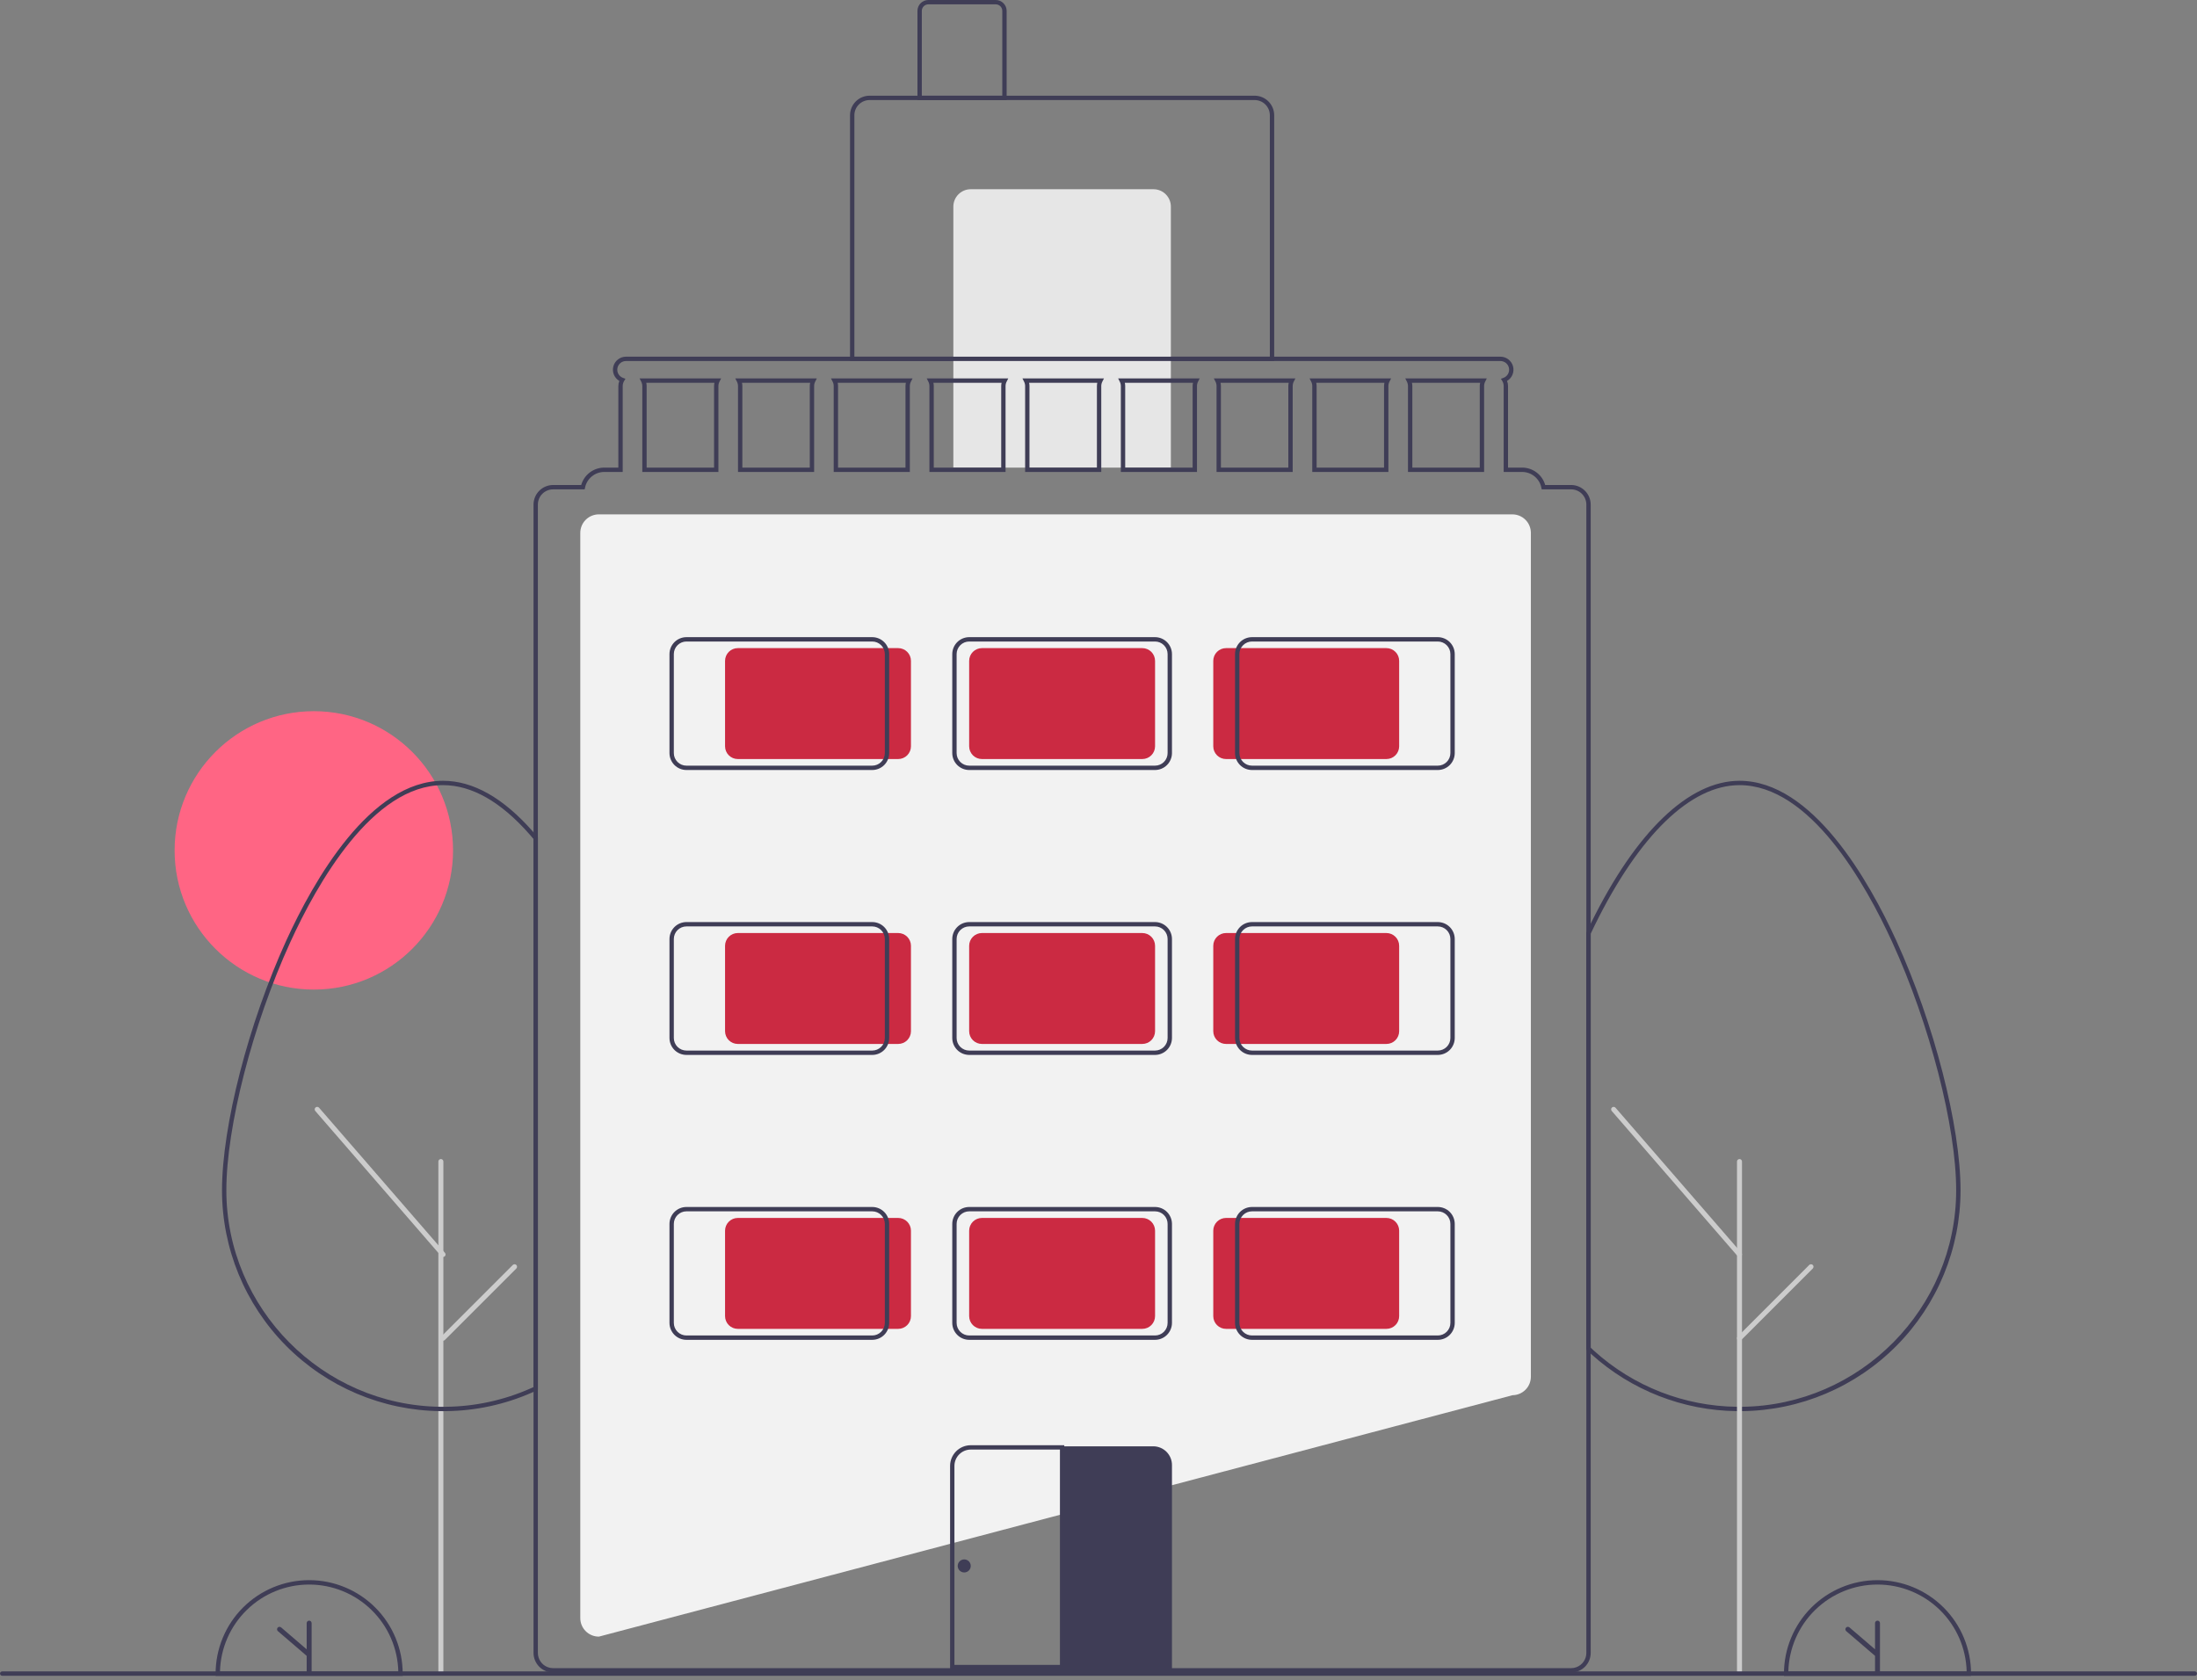 <svg width="200" height="153" viewBox="0 0 200 153" fill="none" xmlns="http://www.w3.org/2000/svg">
<rect x="0" y="0" width="200" height="153" fill="#808080" stroke="none"/>
<g clip-path="url(#clip0_512_963)">
<path d="M28.569 90.099C35.568 90.099 41.242 84.425 41.242 77.426C41.242 70.427 35.568 64.752 28.569 64.752C21.569 64.752 15.895 70.427 15.895 77.426C15.895 84.425 21.569 90.099 28.569 90.099Z" fill="#FF6584"/>
<path d="M54.522 149.01H54.509C54.063 149.01 53.635 148.832 53.32 148.516C53.004 148.201 52.827 147.773 52.826 147.327V48.515C52.827 48.069 53.004 47.641 53.32 47.325C53.635 47.01 54.063 46.832 54.509 46.832H137.678C138.124 46.832 138.552 47.01 138.867 47.325C139.183 47.641 139.36 48.069 139.361 48.515V125.347C139.36 125.791 139.185 126.216 138.872 126.532C138.559 126.847 138.135 127.026 137.691 127.03L54.522 149.01Z" fill="#F2F2F2"/>
<path d="M115.994 32.871H77.381V10.495C77.381 10.023 77.569 9.57 77.903 9.235C78.237 8.901 78.69 8.713 79.163 8.713H114.212C114.685 8.713 115.138 8.901 115.472 9.235C115.806 9.57 115.994 10.023 115.994 10.495V32.871ZM77.777 32.475H115.598V10.495C115.598 10.128 115.452 9.775 115.192 9.515C114.932 9.256 114.58 9.109 114.212 9.109H79.163C78.795 9.109 78.443 9.256 78.183 9.515C77.923 9.775 77.777 10.128 77.777 10.495V32.475Z" fill="#3F3D56"/>
<path d="M88.371 17.228H105.004C105.424 17.228 105.827 17.395 106.124 17.692C106.421 17.989 106.588 18.392 106.588 18.812V42.574H86.786V18.812C86.786 18.392 86.953 17.989 87.25 17.692C87.547 17.395 87.95 17.228 88.371 17.228Z" fill="#E6E6E6"/>
<path d="M91.638 9.109H83.519V0.99C83.519 0.728 83.624 0.476 83.809 0.29C83.995 0.105 84.247 0 84.509 0H90.648C90.91 0 91.162 0.105 91.347 0.29C91.533 0.476 91.638 0.728 91.638 0.99V9.109ZM83.915 8.713H91.242V0.99C91.242 0.833 91.179 0.682 91.068 0.57C90.956 0.459 90.805 0.396 90.648 0.396H84.509C84.352 0.396 84.201 0.459 84.089 0.57C83.978 0.682 83.915 0.833 83.915 0.99V8.713Z" fill="#3F3D56"/>
<path d="M158.353 128.483C158.274 128.483 158.197 128.483 158.118 128.481C153.219 128.427 148.509 126.586 144.872 123.303C144.737 123.181 144.604 123.057 144.471 122.931L144.41 122.873V84.922L144.429 84.882C144.56 84.604 144.693 84.33 144.826 84.056C148.945 75.694 153.749 71.089 158.353 71.089C164.992 71.089 170.142 80.197 172.62 85.626C176.066 93.175 178.474 102.529 178.474 108.374C178.472 113.669 176.383 118.75 172.659 122.514C168.935 126.278 163.877 128.422 158.583 128.481C158.509 128.483 158.43 128.483 158.353 128.483ZM144.806 122.703C144.916 122.807 145.027 122.909 145.138 123.01C148.704 126.228 153.322 128.033 158.125 128.085C158.205 128.087 158.281 128.085 158.358 128.087C158.43 128.087 158.504 128.087 158.575 128.085C169.33 127.966 178.077 119.124 178.077 108.374C178.077 102.58 175.685 93.293 172.26 85.79C169.821 80.448 164.771 71.485 158.353 71.485C153.908 71.485 149.23 76.011 145.182 84.23C145.056 84.489 144.93 84.748 144.806 85.011L144.806 122.703Z" fill="#3F3D56"/>
<path d="M158.352 152.493C158.291 152.493 158.233 152.469 158.191 152.426C158.148 152.383 158.124 152.325 158.124 152.265V105.756C158.124 105.726 158.13 105.696 158.141 105.669C158.152 105.641 158.169 105.616 158.19 105.594C158.211 105.573 158.237 105.556 158.264 105.545C158.292 105.533 158.322 105.527 158.352 105.527C158.382 105.527 158.412 105.533 158.439 105.545C158.467 105.556 158.492 105.573 158.513 105.594C158.535 105.616 158.551 105.641 158.563 105.669C158.574 105.696 158.58 105.726 158.58 105.756V152.265C158.58 152.325 158.556 152.383 158.513 152.426C158.47 152.469 158.412 152.493 158.352 152.493Z" fill="#CCCCCC"/>
<path d="M40.134 152.493C40.074 152.493 40.016 152.469 39.973 152.426C39.93 152.383 39.906 152.325 39.906 152.265V105.756C39.906 105.726 39.912 105.696 39.923 105.669C39.935 105.641 39.951 105.616 39.972 105.594C39.994 105.573 40.019 105.556 40.047 105.545C40.074 105.533 40.104 105.527 40.134 105.527C40.164 105.527 40.194 105.533 40.222 105.545C40.249 105.556 40.275 105.573 40.296 105.594C40.317 105.616 40.334 105.641 40.345 105.669C40.356 105.696 40.362 105.726 40.362 105.756V152.265C40.362 152.325 40.338 152.383 40.295 152.426C40.252 152.469 40.194 152.493 40.134 152.493Z" fill="#CCCCCC"/>
<path d="M158.352 114.446C158.319 114.446 158.287 114.439 158.257 114.425C158.228 114.412 158.201 114.392 158.18 114.367L146.722 101.153C146.682 101.107 146.663 101.048 146.667 100.988C146.671 100.928 146.699 100.872 146.745 100.832C146.79 100.793 146.85 100.773 146.91 100.777C146.97 100.781 147.026 100.809 147.066 100.855L158.524 114.068C158.553 114.102 158.571 114.142 158.577 114.185C158.584 114.228 158.577 114.273 158.559 114.312C158.541 114.352 158.512 114.386 158.475 114.409C158.438 114.433 158.396 114.446 158.352 114.446Z" fill="#CCCCCC"/>
<path d="M158.352 122.072C158.307 122.072 158.263 122.058 158.225 122.033C158.188 122.008 158.159 121.973 158.141 121.931C158.124 121.889 158.12 121.844 158.128 121.799C158.137 121.755 158.159 121.715 158.191 121.683L164.701 115.172C164.744 115.129 164.802 115.106 164.862 115.106C164.923 115.106 164.981 115.13 165.023 115.172C165.066 115.215 165.09 115.273 165.09 115.333C165.09 115.394 165.066 115.451 165.024 115.494L158.513 122.005C158.492 122.026 158.467 122.043 158.439 122.054C158.411 122.066 158.382 122.072 158.352 122.072Z" fill="#CCCCCC"/>
<path d="M179.43 152.587H162.4V152.389C162.399 151.27 162.619 150.163 163.047 149.129C163.474 148.095 164.102 147.156 164.892 146.365C165.683 145.574 166.622 144.946 167.655 144.518C168.689 144.09 169.796 143.869 170.915 143.869C172.034 143.869 173.141 144.09 174.175 144.518C175.208 144.946 176.147 145.574 176.938 146.365C177.729 147.156 178.356 148.095 178.783 149.129C179.211 150.163 179.431 151.27 179.43 152.389L179.43 152.587ZM162.798 152.191H179.032C178.98 150.072 178.102 148.058 176.586 146.578C175.069 145.098 173.034 144.269 170.915 144.269C168.796 144.269 166.761 145.098 165.244 146.578C163.728 148.058 162.85 150.072 162.798 152.191Z" fill="#3F3D56"/>
<path d="M170.915 147.556C170.856 147.556 170.798 147.579 170.756 147.622C170.714 147.664 170.69 147.721 170.69 147.78V150.168L168.364 148.172C168.342 148.153 168.316 148.138 168.288 148.129C168.26 148.119 168.23 148.116 168.2 148.118C168.171 148.12 168.142 148.128 168.116 148.141C168.089 148.155 168.066 148.173 168.047 148.196C168.027 148.218 168.013 148.244 168.004 148.272C167.994 148.3 167.991 148.33 167.993 148.359C167.995 148.389 168.003 148.418 168.017 148.444C168.03 148.47 168.049 148.494 168.071 148.513L170.69 150.761V152.164C170.69 152.193 170.696 152.223 170.707 152.25C170.719 152.278 170.735 152.302 170.756 152.323C170.777 152.344 170.802 152.361 170.829 152.372C170.856 152.384 170.886 152.389 170.915 152.389C170.945 152.389 170.974 152.384 171.001 152.372C171.029 152.361 171.053 152.344 171.074 152.323C171.095 152.302 171.112 152.278 171.123 152.25C171.134 152.223 171.14 152.193 171.14 152.164V147.78C171.14 147.721 171.116 147.664 171.074 147.622C171.032 147.579 170.975 147.556 170.915 147.556Z" fill="#3F3D56"/>
<path d="M36.658 152.587H19.627V152.389C19.627 151.27 19.847 150.163 20.274 149.129C20.702 148.095 21.329 147.156 22.12 146.365C22.911 145.574 23.85 144.946 24.883 144.518C25.917 144.09 27.024 143.869 28.143 143.869C29.261 143.869 30.369 144.09 31.402 144.518C32.436 144.946 33.375 145.574 34.166 146.365C34.956 147.156 35.584 148.095 36.011 149.129C36.439 150.163 36.659 151.27 36.658 152.389L36.658 152.587ZM20.026 152.191H36.26C36.208 150.072 35.33 148.058 33.814 146.578C32.297 145.098 30.262 144.269 28.143 144.269C26.024 144.269 23.989 145.098 22.472 146.578C20.955 148.058 20.078 150.072 20.026 152.191Z" fill="#3F3D56"/>
<path d="M28.143 147.556C28.083 147.556 28.026 147.579 27.984 147.622C27.942 147.664 27.918 147.721 27.918 147.78V150.168L25.592 148.172C25.57 148.153 25.544 148.138 25.515 148.129C25.487 148.119 25.458 148.116 25.428 148.118C25.399 148.12 25.37 148.128 25.344 148.141C25.317 148.155 25.294 148.173 25.274 148.196C25.255 148.218 25.241 148.244 25.231 148.272C25.222 148.3 25.219 148.33 25.221 148.359C25.223 148.389 25.231 148.418 25.245 148.444C25.258 148.47 25.276 148.494 25.299 148.513L27.918 150.761V152.164C27.918 152.193 27.924 152.223 27.935 152.25C27.946 152.278 27.963 152.302 27.984 152.323C28.005 152.344 28.029 152.361 28.057 152.372C28.084 152.384 28.113 152.389 28.143 152.389C28.172 152.389 28.202 152.384 28.229 152.372C28.256 152.361 28.281 152.344 28.302 152.323C28.323 152.302 28.34 152.278 28.351 152.25C28.362 152.223 28.368 152.193 28.368 152.164V147.78C28.368 147.721 28.344 147.664 28.302 147.622C28.26 147.579 28.203 147.556 28.143 147.556Z" fill="#3F3D56"/>
<path d="M40.333 128.483C40.254 128.483 40.177 128.483 40.098 128.481C34.804 128.421 29.747 126.277 26.024 122.513C22.301 118.749 20.212 113.669 20.21 108.374C20.21 102.529 22.617 93.175 26.064 85.626C28.543 80.197 33.692 71.089 40.333 71.089C43.068 71.089 45.823 72.648 48.52 75.723C48.653 75.875 48.787 76.031 48.919 76.191L48.965 76.246V126.54L48.853 126.594C48.72 126.659 48.584 126.719 48.449 126.778C45.964 127.878 43.28 128.457 40.563 128.481C40.489 128.483 40.41 128.483 40.333 128.483ZM40.333 71.485C33.914 71.485 28.863 80.448 26.424 85.79C22.999 93.293 20.606 102.58 20.606 108.374C20.606 119.122 29.354 127.964 40.105 128.085C40.186 128.087 40.26 128.088 40.338 128.087C40.41 128.087 40.484 128.087 40.556 128.085C43.221 128.062 45.853 127.494 48.291 126.415C48.384 126.374 48.477 126.333 48.569 126.291V76.388C48.454 76.251 48.338 76.116 48.222 75.984C45.603 72.999 42.949 71.485 40.333 71.485Z" fill="#3F3D56"/>
<path d="M40.332 114.446C40.3 114.446 40.267 114.439 40.238 114.425C40.208 114.412 40.181 114.392 40.16 114.367L28.702 101.153C28.662 101.107 28.643 101.048 28.647 100.988C28.651 100.928 28.68 100.872 28.725 100.832C28.771 100.793 28.83 100.773 28.89 100.777C28.951 100.781 29.007 100.809 29.046 100.855L40.504 114.068C40.533 114.102 40.551 114.142 40.558 114.185C40.564 114.228 40.558 114.273 40.539 114.312C40.521 114.352 40.492 114.386 40.455 114.409C40.419 114.433 40.376 114.446 40.332 114.446Z" fill="#CCCCCC"/>
<path d="M40.332 122.072C40.287 122.072 40.243 122.058 40.206 122.033C40.168 122.008 40.139 121.973 40.122 121.931C40.104 121.889 40.1 121.844 40.109 121.799C40.117 121.755 40.139 121.715 40.171 121.683L46.682 115.172C46.724 115.129 46.782 115.106 46.843 115.106C46.903 115.106 46.961 115.13 47.003 115.172C47.046 115.215 47.07 115.273 47.07 115.333C47.07 115.394 47.046 115.451 47.004 115.494L40.493 122.005C40.472 122.026 40.447 122.043 40.419 122.054C40.392 122.066 40.362 122.072 40.332 122.072Z" fill="#CCCCCC"/>
<path d="M58.224 34.456L58.371 34.745C58.435 34.869 58.469 35.008 58.47 35.149V42.97H65.4V35.149C65.4 35.008 65.434 34.869 65.499 34.745L65.646 34.456H58.224ZM65.004 35.149V42.574H58.866V35.149C58.866 35.048 58.854 34.949 58.83 34.852H65.04C65.016 34.949 65.004 35.048 65.004 35.149ZM66.937 34.456L67.084 34.745C67.148 34.869 67.182 35.008 67.183 35.149V42.97H74.113V35.149C74.113 35.008 74.147 34.869 74.212 34.745L74.359 34.456H66.937ZM73.717 35.149V42.574H67.579V35.149C67.579 35.048 67.567 34.949 67.543 34.852H73.753C73.729 34.949 73.717 35.048 73.717 35.149ZM75.65 34.456L75.796 34.745C75.861 34.869 75.895 35.008 75.895 35.149V42.97H82.826V35.149C82.826 35.008 82.86 34.869 82.925 34.745L83.072 34.456H75.65ZM82.43 35.149V42.574H76.291V35.149C76.291 35.048 76.279 34.949 76.256 34.852H82.466C82.442 34.949 82.43 35.048 82.43 35.149ZM84.363 34.456L84.509 34.745C84.574 34.869 84.608 35.008 84.608 35.149V42.97H91.539V35.149C91.539 35.008 91.573 34.869 91.638 34.745L91.784 34.456H84.363ZM91.143 35.149V42.574H85.004V35.149C85.004 35.048 84.992 34.949 84.969 34.852H91.178C91.155 34.949 91.143 35.048 91.143 35.149ZM93.076 34.456L93.222 34.745C93.287 34.869 93.321 35.008 93.321 35.149V42.97H100.252V35.149C100.252 35.008 100.286 34.869 100.351 34.745L100.497 34.456H93.076ZM99.856 35.149V42.574H93.717V35.149C93.717 35.048 93.705 34.949 93.681 34.852H99.891C99.868 34.949 99.856 35.048 99.856 35.149ZM101.788 34.456L101.935 34.745C102 34.869 102.034 35.008 102.034 35.149V42.97H108.965V35.149C108.965 35.008 108.999 34.869 109.064 34.745L109.21 34.456H101.788ZM108.569 35.149V42.574H102.43V35.149C102.43 35.048 102.418 34.949 102.394 34.852H108.604C108.58 34.949 108.569 35.048 108.569 35.149ZM110.501 34.456L110.648 34.745C110.713 34.869 110.747 35.008 110.747 35.149V42.97H117.678V35.149C117.678 35.008 117.712 34.869 117.777 34.745L117.923 34.456H110.501ZM117.281 35.149V42.574H111.143V35.149C111.143 35.048 111.131 34.949 111.107 34.852H117.317C117.293 34.949 117.281 35.048 117.281 35.149ZM119.214 34.456L119.361 34.745C119.426 34.869 119.46 35.008 119.46 35.149V42.97H126.39V35.149C126.39 35.008 126.424 34.869 126.489 34.745L126.636 34.456H119.214ZM125.994 35.149V42.574H119.856V35.149C119.856 35.048 119.844 34.949 119.82 34.852H126.03C126.006 34.949 125.994 35.048 125.994 35.149ZM127.927 34.456L128.074 34.745C128.139 34.869 128.172 35.008 128.173 35.149V42.97H135.103V35.149C135.103 35.008 135.137 34.869 135.202 34.745L135.349 34.456H127.927ZM134.707 35.149V42.574H128.569V35.149C128.569 35.048 128.557 34.949 128.533 34.852H134.743C134.719 34.949 134.707 35.048 134.707 35.149ZM127.927 34.456L128.074 34.745C128.139 34.869 128.172 35.008 128.173 35.149V42.97H135.103V35.149C135.103 35.008 135.137 34.869 135.202 34.745L135.349 34.456H127.927ZM134.707 35.149V42.574H128.569V35.149C128.569 35.048 128.557 34.949 128.533 34.852H134.743C134.719 34.949 134.707 35.048 134.707 35.149ZM119.214 34.456L119.361 34.745C119.426 34.869 119.46 35.008 119.46 35.149V42.97H126.39V35.149C126.39 35.008 126.424 34.869 126.489 34.745L126.636 34.456H119.214ZM125.994 35.149V42.574H119.856V35.149C119.856 35.048 119.844 34.949 119.82 34.852H126.03C126.006 34.949 125.994 35.048 125.994 35.149ZM110.501 34.456L110.648 34.745C110.713 34.869 110.747 35.008 110.747 35.149V42.97H117.678V35.149C117.678 35.008 117.712 34.869 117.777 34.745L117.923 34.456H110.501ZM117.281 35.149V42.574H111.143V35.149C111.143 35.048 111.131 34.949 111.107 34.852H117.317C117.293 34.949 117.281 35.048 117.281 35.149ZM101.788 34.456L101.935 34.745C102 34.869 102.034 35.008 102.034 35.149V42.97H108.965V35.149C108.965 35.008 108.999 34.869 109.064 34.745L109.21 34.456H101.788ZM108.569 35.149V42.574H102.43V35.149C102.43 35.048 102.418 34.949 102.394 34.852H108.604C108.58 34.949 108.569 35.048 108.569 35.149ZM93.076 34.456L93.222 34.745C93.287 34.869 93.321 35.008 93.321 35.149V42.97H100.252V35.149C100.252 35.008 100.286 34.869 100.351 34.745L100.497 34.456H93.076ZM99.856 35.149V42.574H93.717V35.149C93.717 35.048 93.705 34.949 93.681 34.852H99.891C99.868 34.949 99.856 35.048 99.856 35.149ZM84.363 34.456L84.509 34.745C84.574 34.869 84.608 35.008 84.608 35.149V42.97H91.539V35.149C91.539 35.008 91.573 34.869 91.638 34.745L91.784 34.456H84.363ZM91.143 35.149V42.574H85.004V35.149C85.004 35.048 84.992 34.949 84.969 34.852H91.178C91.155 34.949 91.143 35.048 91.143 35.149ZM75.65 34.456L75.796 34.745C75.861 34.869 75.895 35.008 75.895 35.149V42.97H82.826V35.149C82.826 35.008 82.86 34.869 82.925 34.745L83.072 34.456H75.65ZM82.43 35.149V42.574H76.291V35.149C76.291 35.048 76.279 34.949 76.256 34.852H82.466C82.442 34.949 82.43 35.048 82.43 35.149ZM66.937 34.456L67.084 34.745C67.148 34.869 67.182 35.008 67.183 35.149V42.97H74.113V35.149C74.113 35.008 74.147 34.869 74.212 34.745L74.359 34.456H66.937ZM73.717 35.149V42.574H67.579V35.149C67.579 35.048 67.567 34.949 67.543 34.852H73.753C73.729 34.949 73.717 35.048 73.717 35.149ZM58.224 34.456L58.371 34.745C58.435 34.869 58.469 35.008 58.47 35.149V42.97H65.4V35.149C65.4 35.008 65.434 34.869 65.499 34.745L65.646 34.456H58.224ZM65.004 35.149V42.574H58.866V35.149C58.866 35.048 58.854 34.949 58.83 34.852H65.04C65.016 34.949 65.004 35.048 65.004 35.149ZM127.927 34.456L128.074 34.745C128.139 34.869 128.172 35.008 128.173 35.149V42.97H135.103V35.149C135.103 35.008 135.137 34.869 135.202 34.745L135.349 34.456H127.927ZM134.707 35.149V42.574H128.569V35.149C128.569 35.048 128.557 34.949 128.533 34.852H134.743C134.719 34.949 134.707 35.048 134.707 35.149ZM119.214 34.456L119.361 34.745C119.426 34.869 119.46 35.008 119.46 35.149V42.97H126.39V35.149C126.39 35.008 126.424 34.869 126.489 34.745L126.636 34.456H119.214ZM125.994 35.149V42.574H119.856V35.149C119.856 35.048 119.844 34.949 119.82 34.852H126.03C126.006 34.949 125.994 35.048 125.994 35.149ZM110.501 34.456L110.648 34.745C110.713 34.869 110.747 35.008 110.747 35.149V42.97H117.678V35.149C117.678 35.008 117.712 34.869 117.777 34.745L117.923 34.456H110.501ZM117.281 35.149V42.574H111.143V35.149C111.143 35.048 111.131 34.949 111.107 34.852H117.317C117.293 34.949 117.281 35.048 117.281 35.149ZM101.788 34.456L101.935 34.745C102 34.869 102.034 35.008 102.034 35.149V42.97H108.965V35.149C108.965 35.008 108.999 34.869 109.064 34.745L109.21 34.456H101.788ZM108.569 35.149V42.574H102.43V35.149C102.43 35.048 102.418 34.949 102.394 34.852H108.604C108.58 34.949 108.569 35.048 108.569 35.149ZM93.076 34.456L93.222 34.745C93.287 34.869 93.321 35.008 93.321 35.149V42.97H100.252V35.149C100.252 35.008 100.286 34.869 100.351 34.745L100.497 34.456H93.076ZM99.856 35.149V42.574H93.717V35.149C93.717 35.048 93.705 34.949 93.681 34.852H99.891C99.868 34.949 99.856 35.048 99.856 35.149ZM84.363 34.456L84.509 34.745C84.574 34.869 84.608 35.008 84.608 35.149V42.97H91.539V35.149C91.539 35.008 91.573 34.869 91.638 34.745L91.784 34.456H84.363ZM91.143 35.149V42.574H85.004V35.149C85.004 35.048 84.992 34.949 84.969 34.852H91.178C91.155 34.949 91.143 35.048 91.143 35.149ZM75.65 34.456L75.796 34.745C75.861 34.869 75.895 35.008 75.895 35.149V42.97H82.826V35.149C82.826 35.008 82.86 34.869 82.925 34.745L83.072 34.456H75.65ZM82.43 35.149V42.574H76.291V35.149C76.291 35.048 76.279 34.949 76.256 34.852H82.466C82.442 34.949 82.43 35.048 82.43 35.149ZM66.937 34.456L67.084 34.745C67.148 34.869 67.182 35.008 67.183 35.149V42.97H74.113V35.149C74.113 35.008 74.147 34.869 74.212 34.745L74.359 34.456H66.937ZM73.717 35.149V42.574H67.579V35.149C67.579 35.048 67.567 34.949 67.543 34.852H73.753C73.729 34.949 73.717 35.048 73.717 35.149ZM58.224 34.456L58.371 34.745C58.435 34.869 58.469 35.008 58.47 35.149V42.97H65.4V35.149C65.4 35.008 65.434 34.869 65.499 34.745L65.646 34.456H58.224ZM65.004 35.149V42.574H58.866V35.149C58.866 35.048 58.854 34.949 58.83 34.852H65.04C65.016 34.949 65.004 35.048 65.004 35.149ZM127.927 34.456L128.074 34.745C128.139 34.869 128.172 35.008 128.173 35.149V42.97H135.103V35.149C135.103 35.008 135.137 34.869 135.202 34.745L135.349 34.456H127.927ZM134.707 35.149V42.574H128.569V35.149C128.569 35.048 128.557 34.949 128.533 34.852H134.743C134.719 34.949 134.707 35.048 134.707 35.149ZM119.214 34.456L119.361 34.745C119.426 34.869 119.46 35.008 119.46 35.149V42.97H126.39V35.149C126.39 35.008 126.424 34.869 126.489 34.745L126.636 34.456H119.214ZM125.994 35.149V42.574H119.856V35.149C119.856 35.048 119.844 34.949 119.82 34.852H126.03C126.006 34.949 125.994 35.048 125.994 35.149ZM110.501 34.456L110.648 34.745C110.713 34.869 110.747 35.008 110.747 35.149V42.97H117.678V35.149C117.678 35.008 117.712 34.869 117.777 34.745L117.923 34.456H110.501ZM117.281 35.149V42.574H111.143V35.149C111.143 35.048 111.131 34.949 111.107 34.852H117.317C117.293 34.949 117.281 35.048 117.281 35.149ZM101.788 34.456L101.935 34.745C102 34.869 102.034 35.008 102.034 35.149V42.97H108.965V35.149C108.965 35.008 108.999 34.869 109.064 34.745L109.21 34.456H101.788ZM108.569 35.149V42.574H102.43V35.149C102.43 35.048 102.418 34.949 102.394 34.852H108.604C108.58 34.949 108.569 35.048 108.569 35.149ZM93.076 34.456L93.222 34.745C93.287 34.869 93.321 35.008 93.321 35.149V42.97H100.252V35.149C100.252 35.008 100.286 34.869 100.351 34.745L100.497 34.456H93.076ZM99.856 35.149V42.574H93.717V35.149C93.717 35.048 93.705 34.949 93.681 34.852H99.891C99.868 34.949 99.856 35.048 99.856 35.149ZM84.363 34.456L84.509 34.745C84.574 34.869 84.608 35.008 84.608 35.149V42.97H91.539V35.149C91.539 35.008 91.573 34.869 91.638 34.745L91.784 34.456H84.363ZM91.143 35.149V42.574H85.004V35.149C85.004 35.048 84.992 34.949 84.969 34.852H91.178C91.155 34.949 91.143 35.048 91.143 35.149ZM75.65 34.456L75.796 34.745C75.861 34.869 75.895 35.008 75.895 35.149V42.97H82.826V35.149C82.826 35.008 82.86 34.869 82.925 34.745L83.072 34.456H75.65ZM82.43 35.149V42.574H76.291V35.149C76.291 35.048 76.279 34.949 76.256 34.852H82.466C82.442 34.949 82.43 35.048 82.43 35.149ZM66.937 34.456L67.084 34.745C67.148 34.869 67.182 35.008 67.183 35.149V42.97H74.113V35.149C74.113 35.008 74.147 34.869 74.212 34.745L74.359 34.456H66.937ZM73.717 35.149V42.574H67.579V35.149C67.579 35.048 67.567 34.949 67.543 34.852H73.753C73.729 34.949 73.717 35.048 73.717 35.149ZM58.224 34.456L58.371 34.745C58.435 34.869 58.469 35.008 58.47 35.149V42.97H65.4V35.149C65.4 35.008 65.434 34.869 65.499 34.745L65.646 34.456H58.224ZM65.004 35.149V42.574H58.866V35.149C58.866 35.048 58.854 34.949 58.83 34.852H65.04C65.016 34.949 65.004 35.048 65.004 35.149ZM127.927 34.456L128.074 34.745C128.139 34.869 128.172 35.008 128.173 35.149V42.97H135.103V35.149C135.103 35.008 135.137 34.869 135.202 34.745L135.349 34.456H127.927ZM134.707 35.149V42.574H128.569V35.149C128.569 35.048 128.557 34.949 128.533 34.852H134.743C134.719 34.949 134.707 35.048 134.707 35.149ZM119.214 34.456L119.361 34.745C119.426 34.869 119.46 35.008 119.46 35.149V42.97H126.39V35.149C126.39 35.008 126.424 34.869 126.489 34.745L126.636 34.456H119.214ZM125.994 35.149V42.574H119.856V35.149C119.856 35.048 119.844 34.949 119.82 34.852H126.03C126.006 34.949 125.994 35.048 125.994 35.149ZM110.501 34.456L110.648 34.745C110.713 34.869 110.747 35.008 110.747 35.149V42.97H117.678V35.149C117.678 35.008 117.712 34.869 117.777 34.745L117.923 34.456H110.501ZM117.281 35.149V42.574H111.143V35.149C111.143 35.048 111.131 34.949 111.107 34.852H117.317C117.293 34.949 117.281 35.048 117.281 35.149ZM101.788 34.456L101.935 34.745C102 34.869 102.034 35.008 102.034 35.149V42.97H108.965V35.149C108.965 35.008 108.999 34.869 109.064 34.745L109.21 34.456H101.788ZM108.569 35.149V42.574H102.43V35.149C102.43 35.048 102.418 34.949 102.394 34.852H108.604C108.58 34.949 108.569 35.048 108.569 35.149ZM93.076 34.456L93.222 34.745C93.287 34.869 93.321 35.008 93.321 35.149V42.97H100.252V35.149C100.252 35.008 100.286 34.869 100.351 34.745L100.497 34.456H93.076ZM99.856 35.149V42.574H93.717V35.149C93.717 35.048 93.705 34.949 93.681 34.852H99.891C99.868 34.949 99.856 35.048 99.856 35.149ZM84.363 34.456L84.509 34.745C84.574 34.869 84.608 35.008 84.608 35.149V42.97H91.539V35.149C91.539 35.008 91.573 34.869 91.638 34.745L91.784 34.456H84.363ZM91.143 35.149V42.574H85.004V35.149C85.004 35.048 84.992 34.949 84.969 34.852H91.178C91.155 34.949 91.143 35.048 91.143 35.149ZM75.65 34.456L75.796 34.745C75.861 34.869 75.895 35.008 75.895 35.149V42.97H82.826V35.149C82.826 35.008 82.86 34.869 82.925 34.745L83.072 34.456H75.65ZM82.43 35.149V42.574H76.291V35.149C76.291 35.048 76.279 34.949 76.256 34.852H82.466C82.442 34.949 82.43 35.048 82.43 35.149ZM66.937 34.456L67.084 34.745C67.148 34.869 67.182 35.008 67.183 35.149V42.97H74.113V35.149C74.113 35.008 74.147 34.869 74.212 34.745L74.359 34.456H66.937ZM73.717 35.149V42.574H67.579V35.149C67.579 35.048 67.567 34.949 67.543 34.852H73.753C73.729 34.949 73.717 35.048 73.717 35.149ZM58.224 34.456L58.371 34.745C58.435 34.869 58.469 35.008 58.47 35.149V42.97H65.4V35.149C65.4 35.008 65.434 34.869 65.499 34.745L65.646 34.456H58.224ZM65.004 35.149V42.574H58.866V35.149C58.866 35.048 58.854 34.949 58.83 34.852H65.04C65.016 34.949 65.004 35.048 65.004 35.149ZM127.927 34.456L128.074 34.745C128.139 34.869 128.172 35.008 128.173 35.149V42.97H135.103V35.149C135.103 35.008 135.137 34.869 135.202 34.745L135.349 34.456H127.927ZM134.707 35.149V42.574H128.569V35.149C128.569 35.048 128.557 34.949 128.533 34.852H134.743C134.719 34.949 134.707 35.048 134.707 35.149ZM119.361 34.745C119.426 34.869 119.46 35.008 119.46 35.149V42.97H126.39V35.149C126.39 35.008 126.424 34.869 126.489 34.745L126.636 34.456H119.214L119.361 34.745ZM126.03 34.852C126.006 34.949 125.994 35.048 125.994 35.149V42.574H119.856V35.149C119.856 35.048 119.844 34.949 119.82 34.852H126.03ZM110.648 34.745C110.713 34.869 110.747 35.008 110.747 35.149V42.97H117.678V35.149C117.678 35.008 117.712 34.869 117.777 34.745L117.923 34.456H110.501L110.648 34.745ZM117.317 34.852C117.293 34.949 117.281 35.048 117.281 35.149V42.574H111.143V35.149C111.143 35.048 111.131 34.949 111.107 34.852H117.317ZM101.935 34.745C102 34.869 102.034 35.008 102.034 35.149V42.97H108.965V35.149C108.965 35.008 108.999 34.869 109.064 34.745L109.21 34.456H101.788L101.935 34.745ZM108.604 34.852C108.58 34.949 108.569 35.048 108.569 35.149V42.574H102.43V35.149C102.43 35.048 102.418 34.949 102.394 34.852H108.604ZM93.222 34.745C93.287 34.869 93.321 35.008 93.321 35.149V42.97H100.252V35.149C100.252 35.008 100.286 34.869 100.351 34.745L100.497 34.456H93.076L93.222 34.745ZM99.891 34.852C99.868 34.949 99.856 35.048 99.856 35.149V42.574H93.717V35.149C93.717 35.048 93.705 34.949 93.681 34.852H99.891ZM84.509 34.745C84.574 34.869 84.608 35.008 84.608 35.149V42.97H91.539V35.149C91.539 35.008 91.573 34.869 91.638 34.745L91.784 34.456H84.363L84.509 34.745ZM91.178 34.852C91.155 34.949 91.143 35.048 91.143 35.149V42.574H85.004V35.149C85.004 35.048 84.992 34.949 84.969 34.852H91.178ZM75.796 34.745C75.861 34.869 75.895 35.008 75.895 35.149V42.97H82.826V35.149C82.826 35.008 82.86 34.869 82.925 34.745L83.072 34.456H75.65L75.796 34.745ZM82.466 34.852C82.442 34.949 82.43 35.048 82.43 35.149V42.574H76.291V35.149C76.291 35.048 76.279 34.949 76.256 34.852H82.466ZM67.084 34.745C67.148 34.869 67.182 35.008 67.183 35.149V42.97H74.113V35.149C74.113 35.008 74.147 34.869 74.212 34.745L74.359 34.456H66.937L67.084 34.745ZM73.753 34.852C73.729 34.949 73.717 35.048 73.717 35.149V42.574H67.579V35.149C67.579 35.048 67.567 34.949 67.543 34.852H73.753ZM58.371 34.745C58.435 34.869 58.469 35.008 58.47 35.149V42.97H65.4V35.149C65.4 35.008 65.434 34.869 65.499 34.745L65.646 34.456H58.224L58.371 34.745ZM65.04 34.852C65.016 34.949 65.004 35.048 65.004 35.149V42.574H58.866V35.149C58.866 35.048 58.854 34.949 58.83 34.852H65.04ZM128.074 34.745C128.139 34.869 128.172 35.008 128.173 35.149V42.97H135.103V35.149C135.103 35.008 135.137 34.869 135.202 34.745L135.349 34.456H127.927L128.074 34.745ZM134.743 34.852C134.719 34.949 134.707 35.048 134.707 35.149V42.574H128.569V35.149C128.569 35.048 128.557 34.949 128.533 34.852H134.743ZM119.361 34.745C119.426 34.869 119.46 35.008 119.46 35.149V42.97H126.39V35.149C126.39 35.008 126.424 34.869 126.489 34.745L126.636 34.456H119.214L119.361 34.745ZM126.03 34.852C126.006 34.949 125.994 35.048 125.994 35.149V42.574H119.856V35.149C119.856 35.048 119.844 34.949 119.82 34.852H126.03ZM110.648 34.745C110.713 34.869 110.747 35.008 110.747 35.149V42.97H117.678V35.149C117.678 35.008 117.712 34.869 117.777 34.745L117.923 34.456H110.501L110.648 34.745ZM117.317 34.852C117.293 34.949 117.281 35.048 117.281 35.149V42.574H111.143V35.149C111.143 35.048 111.131 34.949 111.107 34.852H117.317ZM101.935 34.745C102 34.869 102.034 35.008 102.034 35.149V42.97H108.965V35.149C108.965 35.008 108.999 34.869 109.064 34.745L109.21 34.456H101.788L101.935 34.745ZM108.604 34.852C108.58 34.949 108.569 35.048 108.569 35.149V42.574H102.43V35.149C102.43 35.048 102.418 34.949 102.394 34.852H108.604ZM93.222 34.745C93.287 34.869 93.321 35.008 93.321 35.149V42.97H100.252V35.149C100.252 35.008 100.286 34.869 100.351 34.745L100.497 34.456H93.076L93.222 34.745ZM99.891 34.852C99.868 34.949 99.856 35.048 99.856 35.149V42.574H93.717V35.149C93.717 35.048 93.705 34.949 93.681 34.852H99.891ZM84.509 34.745C84.574 34.869 84.608 35.008 84.608 35.149V42.97H91.539V35.149C91.539 35.008 91.573 34.869 91.638 34.745L91.784 34.456H84.363L84.509 34.745ZM91.178 34.852C91.155 34.949 91.143 35.048 91.143 35.149V42.574H85.004V35.149C85.004 35.048 84.992 34.949 84.969 34.852H91.178ZM75.796 34.745C75.861 34.869 75.895 35.008 75.895 35.149V42.97H82.826V35.149C82.826 35.008 82.86 34.869 82.925 34.745L83.072 34.456H75.65L75.796 34.745ZM82.466 34.852C82.442 34.949 82.43 35.048 82.43 35.149V42.574H76.291V35.149C76.291 35.048 76.279 34.949 76.256 34.852H82.466ZM67.084 34.745C67.148 34.869 67.182 35.008 67.183 35.149V42.97H74.113V35.149C74.113 35.008 74.147 34.869 74.212 34.745L74.359 34.456H66.937L67.084 34.745ZM73.753 34.852C73.729 34.949 73.717 35.048 73.717 35.149V42.574H67.579V35.149C67.579 35.048 67.567 34.949 67.543 34.852H73.753ZM58.371 34.745C58.435 34.869 58.469 35.008 58.47 35.149V42.97H65.4V35.149C65.4 35.008 65.434 34.869 65.499 34.745L65.646 34.456H58.224L58.371 34.745ZM65.04 34.852C65.016 34.949 65.004 35.048 65.004 35.149V42.574H58.866V35.149C58.866 35.048 58.854 34.949 58.83 34.852H65.04ZM143.024 44.158H140.664C140.533 43.703 140.259 43.302 139.881 43.016C139.503 42.731 139.042 42.575 138.569 42.574H137.281V35.149C137.282 34.989 137.252 34.831 137.192 34.683C137.417 34.551 137.591 34.349 137.689 34.108C137.787 33.866 137.803 33.6 137.734 33.348C137.666 33.097 137.516 32.876 137.309 32.718C137.102 32.56 136.849 32.475 136.588 32.475H56.984C56.724 32.475 56.471 32.56 56.264 32.718C56.056 32.876 55.907 33.097 55.838 33.348C55.77 33.6 55.785 33.866 55.883 34.108C55.981 34.349 56.156 34.551 56.38 34.683C56.321 34.831 56.291 34.989 56.291 35.149V42.574H55.004C54.531 42.575 54.07 42.731 53.692 43.016C53.314 43.302 53.039 43.703 52.909 44.158H50.351C49.878 44.159 49.425 44.347 49.091 44.681C48.757 45.015 48.569 45.468 48.569 45.941V150.495C48.57 150.967 48.758 151.42 49.092 151.754C49.426 152.088 49.878 152.276 50.351 152.277H143.024C143.497 152.277 143.949 152.089 144.283 151.755C144.618 151.42 144.806 150.968 144.806 150.495V45.941C144.806 45.468 144.618 45.015 144.283 44.681C143.949 44.347 143.497 44.159 143.024 44.158ZM144.41 150.495C144.41 150.778 144.323 151.054 144.161 151.286C143.999 151.519 143.771 151.696 143.505 151.794C143.352 151.853 143.188 151.882 143.024 151.881H50.351C50.186 151.882 50.023 151.853 49.87 151.794C49.604 151.696 49.375 151.519 49.214 151.286C49.052 151.054 48.965 150.778 48.965 150.495V45.941C48.965 45.573 49.111 45.221 49.371 44.961C49.631 44.701 49.983 44.555 50.351 44.555H53.226L53.258 44.396C53.341 43.994 53.56 43.633 53.878 43.373C54.196 43.114 54.594 42.971 55.004 42.97H56.687V35.149C56.688 34.987 56.731 34.829 56.814 34.691L56.937 34.487L56.713 34.404C56.538 34.341 56.391 34.218 56.298 34.057C56.205 33.895 56.172 33.707 56.205 33.524C56.237 33.34 56.333 33.175 56.476 33.055C56.618 32.936 56.798 32.871 56.984 32.871H136.588C136.774 32.871 136.955 32.936 137.097 33.055C137.24 33.175 137.336 33.34 137.368 33.524C137.401 33.707 137.368 33.895 137.275 34.057C137.181 34.218 137.035 34.341 136.86 34.404L136.636 34.487L136.759 34.691C136.842 34.829 136.885 34.987 136.885 35.149V42.97H138.569C138.979 42.971 139.377 43.114 139.695 43.373C140.013 43.633 140.232 43.994 140.315 44.396L140.347 44.555H143.024C143.392 44.555 143.744 44.701 144.004 44.961C144.264 45.221 144.41 45.573 144.41 45.941L144.41 150.495ZM58.224 34.456L58.371 34.745C58.435 34.869 58.469 35.008 58.47 35.149V42.97H65.4V35.149C65.4 35.008 65.434 34.869 65.499 34.745L65.646 34.456H58.224ZM65.004 35.149V42.574H58.866V35.149C58.866 35.048 58.854 34.949 58.83 34.852H65.04C65.016 34.949 65.004 35.048 65.004 35.149ZM66.937 34.456L67.084 34.745C67.148 34.869 67.182 35.008 67.183 35.149V42.97H74.113V35.149C74.113 35.008 74.147 34.869 74.212 34.745L74.359 34.456H66.937ZM73.717 35.149V42.574H67.579V35.149C67.579 35.048 67.567 34.949 67.543 34.852H73.753C73.729 34.949 73.717 35.048 73.717 35.149ZM75.65 34.456L75.796 34.745C75.861 34.869 75.895 35.008 75.895 35.149V42.97H82.826V35.149C82.826 35.008 82.86 34.869 82.925 34.745L83.072 34.456H75.65ZM82.43 35.149V42.574H76.291V35.149C76.291 35.048 76.279 34.949 76.256 34.852H82.466C82.442 34.949 82.43 35.048 82.43 35.149ZM84.363 34.456L84.509 34.745C84.574 34.869 84.608 35.008 84.608 35.149V42.97H91.539V35.149C91.539 35.008 91.573 34.869 91.638 34.745L91.784 34.456H84.363ZM91.143 35.149V42.574H85.004V35.149C85.004 35.048 84.992 34.949 84.969 34.852H91.178C91.155 34.949 91.143 35.048 91.143 35.149ZM93.076 34.456L93.222 34.745C93.287 34.869 93.321 35.008 93.321 35.149V42.97H100.252V35.149C100.252 35.008 100.286 34.869 100.351 34.745L100.497 34.456H93.076ZM99.856 35.149V42.574H93.717V35.149C93.717 35.048 93.705 34.949 93.681 34.852H99.891C99.868 34.949 99.856 35.048 99.856 35.149ZM101.788 34.456L101.935 34.745C102 34.869 102.034 35.008 102.034 35.149V42.97H108.965V35.149C108.965 35.008 108.999 34.869 109.064 34.745L109.21 34.456H101.788ZM108.569 35.149V42.574H102.43V35.149C102.43 35.048 102.418 34.949 102.394 34.852H108.604C108.58 34.949 108.569 35.048 108.569 35.149ZM110.501 34.456L110.648 34.745C110.713 34.869 110.747 35.008 110.747 35.149V42.97H117.678V35.149C117.678 35.008 117.712 34.869 117.777 34.745L117.923 34.456H110.501ZM117.281 35.149V42.574H111.143V35.149C111.143 35.048 111.131 34.949 111.107 34.852H117.317C117.293 34.949 117.281 35.048 117.281 35.149ZM119.214 34.456L119.361 34.745C119.426 34.869 119.46 35.008 119.46 35.149V42.97H126.39V35.149C126.39 35.008 126.424 34.869 126.489 34.745L126.636 34.456H119.214ZM125.994 35.149V42.574H119.856V35.149C119.856 35.048 119.844 34.949 119.82 34.852H126.03C126.006 34.949 125.994 35.048 125.994 35.149ZM127.927 34.456L128.074 34.745C128.139 34.869 128.172 35.008 128.173 35.149V42.97H135.103V35.149C135.103 35.008 135.137 34.869 135.202 34.745L135.349 34.456H127.927ZM134.707 35.149V42.574H128.569V35.149C128.569 35.048 128.557 34.949 128.533 34.852H134.743C134.719 34.949 134.707 35.048 134.707 35.149ZM58.224 34.456L58.371 34.745C58.435 34.869 58.469 35.008 58.47 35.149V42.97H65.4V35.149C65.4 35.008 65.434 34.869 65.499 34.745L65.646 34.456H58.224ZM65.004 35.149V42.574H58.866V35.149C58.866 35.048 58.854 34.949 58.83 34.852H65.04C65.016 34.949 65.004 35.048 65.004 35.149ZM66.937 34.456L67.084 34.745C67.148 34.869 67.182 35.008 67.183 35.149V42.97H74.113V35.149C74.113 35.008 74.147 34.869 74.212 34.745L74.359 34.456H66.937ZM73.717 35.149V42.574H67.579V35.149C67.579 35.048 67.567 34.949 67.543 34.852H73.753C73.729 34.949 73.717 35.048 73.717 35.149ZM75.65 34.456L75.796 34.745C75.861 34.869 75.895 35.008 75.895 35.149V42.97H82.826V35.149C82.826 35.008 82.86 34.869 82.925 34.745L83.072 34.456H75.65ZM82.43 35.149V42.574H76.291V35.149C76.291 35.048 76.279 34.949 76.256 34.852H82.466C82.442 34.949 82.43 35.048 82.43 35.149ZM84.363 34.456L84.509 34.745C84.574 34.869 84.608 35.008 84.608 35.149V42.97H91.539V35.149C91.539 35.008 91.573 34.869 91.638 34.745L91.784 34.456H84.363ZM91.143 35.149V42.574H85.004V35.149C85.004 35.048 84.992 34.949 84.969 34.852H91.178C91.155 34.949 91.143 35.048 91.143 35.149ZM93.076 34.456L93.222 34.745C93.287 34.869 93.321 35.008 93.321 35.149V42.97H100.252V35.149C100.252 35.008 100.286 34.869 100.351 34.745L100.497 34.456H93.076ZM99.856 35.149V42.574H93.717V35.149C93.717 35.048 93.705 34.949 93.681 34.852H99.891C99.868 34.949 99.856 35.048 99.856 35.149ZM101.788 34.456L101.935 34.745C102 34.869 102.034 35.008 102.034 35.149V42.97H108.965V35.149C108.965 35.008 108.999 34.869 109.064 34.745L109.21 34.456H101.788ZM108.569 35.149V42.574H102.43V35.149C102.43 35.048 102.418 34.949 102.394 34.852H108.604C108.58 34.949 108.569 35.048 108.569 35.149ZM110.501 34.456L110.648 34.745C110.713 34.869 110.747 35.008 110.747 35.149V42.97H117.678V35.149C117.678 35.008 117.712 34.869 117.777 34.745L117.923 34.456H110.501ZM117.281 35.149V42.574H111.143V35.149C111.143 35.048 111.131 34.949 111.107 34.852H117.317C117.293 34.949 117.281 35.048 117.281 35.149ZM119.214 34.456L119.361 34.745C119.426 34.869 119.46 35.008 119.46 35.149V42.97H126.39V35.149C126.39 35.008 126.424 34.869 126.489 34.745L126.636 34.456H119.214ZM125.994 35.149V42.574H119.856V35.149C119.856 35.048 119.844 34.949 119.82 34.852H126.03C126.006 34.949 125.994 35.048 125.994 35.149ZM127.927 34.456L128.074 34.745C128.139 34.869 128.172 35.008 128.173 35.149V42.97H135.103V35.149C135.103 35.008 135.137 34.869 135.202 34.745L135.349 34.456H127.927ZM134.707 35.149V42.574H128.569V35.149C128.569 35.048 128.557 34.949 128.533 34.852H134.743C134.719 34.949 134.707 35.048 134.707 35.149ZM58.224 34.456L58.371 34.745C58.435 34.869 58.469 35.008 58.47 35.149V42.97H65.4V35.149C65.4 35.008 65.434 34.869 65.499 34.745L65.646 34.456H58.224ZM65.004 35.149V42.574H58.866V35.149C58.866 35.048 58.854 34.949 58.83 34.852H65.04C65.016 34.949 65.004 35.048 65.004 35.149ZM66.937 34.456L67.084 34.745C67.148 34.869 67.182 35.008 67.183 35.149V42.97H74.113V35.149C74.113 35.008 74.147 34.869 74.212 34.745L74.359 34.456H66.937ZM73.717 35.149V42.574H67.579V35.149C67.579 35.048 67.567 34.949 67.543 34.852H73.753C73.729 34.949 73.717 35.048 73.717 35.149ZM75.65 34.456L75.796 34.745C75.861 34.869 75.895 35.008 75.895 35.149V42.97H82.826V35.149C82.826 35.008 82.86 34.869 82.925 34.745L83.072 34.456H75.65ZM82.43 35.149V42.574H76.291V35.149C76.291 35.048 76.279 34.949 76.256 34.852H82.466C82.442 34.949 82.43 35.048 82.43 35.149ZM84.363 34.456L84.509 34.745C84.574 34.869 84.608 35.008 84.608 35.149V42.97H91.539V35.149C91.539 35.008 91.573 34.869 91.638 34.745L91.784 34.456H84.363ZM91.143 35.149V42.574H85.004V35.149C85.004 35.048 84.992 34.949 84.969 34.852H91.178C91.155 34.949 91.143 35.048 91.143 35.149ZM93.076 34.456L93.222 34.745C93.287 34.869 93.321 35.008 93.321 35.149V42.97H100.252V35.149C100.252 35.008 100.286 34.869 100.351 34.745L100.497 34.456H93.076ZM99.856 35.149V42.574H93.717V35.149C93.717 35.048 93.705 34.949 93.681 34.852H99.891C99.868 34.949 99.856 35.048 99.856 35.149ZM101.788 34.456L101.935 34.745C102 34.869 102.034 35.008 102.034 35.149V42.97H108.965V35.149C108.965 35.008 108.999 34.869 109.064 34.745L109.21 34.456H101.788ZM108.569 35.149V42.574H102.43V35.149C102.43 35.048 102.418 34.949 102.394 34.852H108.604C108.58 34.949 108.569 35.048 108.569 35.149ZM110.501 34.456L110.648 34.745C110.713 34.869 110.747 35.008 110.747 35.149V42.97H117.678V35.149C117.678 35.008 117.712 34.869 117.777 34.745L117.923 34.456H110.501ZM117.281 35.149V42.574H111.143V35.149C111.143 35.048 111.131 34.949 111.107 34.852H117.317C117.293 34.949 117.281 35.048 117.281 35.149ZM119.214 34.456L119.361 34.745C119.426 34.869 119.46 35.008 119.46 35.149V42.97H126.39V35.149C126.39 35.008 126.424 34.869 126.489 34.745L126.636 34.456H119.214ZM125.994 35.149V42.574H119.856V35.149C119.856 35.048 119.844 34.949 119.82 34.852H126.03C126.006 34.949 125.994 35.048 125.994 35.149ZM127.927 34.456L128.074 34.745C128.139 34.869 128.172 35.008 128.173 35.149V42.97H135.103V35.149C135.103 35.008 135.137 34.869 135.202 34.745L135.349 34.456H127.927ZM134.707 35.149V42.574H128.569V35.149C128.569 35.048 128.557 34.949 128.533 34.852H134.743C134.719 34.949 134.707 35.048 134.707 35.149ZM58.224 34.456L58.371 34.745C58.435 34.869 58.469 35.008 58.47 35.149V42.97H65.4V35.149C65.4 35.008 65.434 34.869 65.499 34.745L65.646 34.456H58.224ZM65.004 35.149V42.574H58.866V35.149C58.866 35.048 58.854 34.949 58.83 34.852H65.04C65.016 34.949 65.004 35.048 65.004 35.149ZM66.937 34.456L67.084 34.745C67.148 34.869 67.182 35.008 67.183 35.149V42.97H74.113V35.149C74.113 35.008 74.147 34.869 74.212 34.745L74.359 34.456H66.937ZM73.717 35.149V42.574H67.579V35.149C67.579 35.048 67.567 34.949 67.543 34.852H73.753C73.729 34.949 73.717 35.048 73.717 35.149ZM75.65 34.456L75.796 34.745C75.861 34.869 75.895 35.008 75.895 35.149V42.97H82.826V35.149C82.826 35.008 82.86 34.869 82.925 34.745L83.072 34.456H75.65ZM82.43 35.149V42.574H76.291V35.149C76.291 35.048 76.279 34.949 76.256 34.852H82.466C82.442 34.949 82.43 35.048 82.43 35.149ZM84.363 34.456L84.509 34.745C84.574 34.869 84.608 35.008 84.608 35.149V42.97H91.539V35.149C91.539 35.008 91.573 34.869 91.638 34.745L91.784 34.456H84.363ZM91.143 35.149V42.574H85.004V35.149C85.004 35.048 84.992 34.949 84.969 34.852H91.178C91.155 34.949 91.143 35.048 91.143 35.149ZM93.076 34.456L93.222 34.745C93.287 34.869 93.321 35.008 93.321 35.149V42.97H100.252V35.149C100.252 35.008 100.286 34.869 100.351 34.745L100.497 34.456H93.076ZM99.856 35.149V42.574H93.717V35.149C93.717 35.048 93.705 34.949 93.681 34.852H99.891C99.868 34.949 99.856 35.048 99.856 35.149ZM101.788 34.456L101.935 34.745C102 34.869 102.034 35.008 102.034 35.149V42.97H108.965V35.149C108.965 35.008 108.999 34.869 109.064 34.745L109.21 34.456H101.788ZM108.569 35.149V42.574H102.43V35.149C102.43 35.048 102.418 34.949 102.394 34.852H108.604C108.58 34.949 108.569 35.048 108.569 35.149ZM110.501 34.456L110.648 34.745C110.713 34.869 110.747 35.008 110.747 35.149V42.97H117.678V35.149C117.678 35.008 117.712 34.869 117.777 34.745L117.923 34.456H110.501ZM117.281 35.149V42.574H111.143V35.149C111.143 35.048 111.131 34.949 111.107 34.852H117.317C117.293 34.949 117.281 35.048 117.281 35.149ZM119.214 34.456L119.361 34.745C119.426 34.869 119.46 35.008 119.46 35.149V42.97H126.39V35.149C126.39 35.008 126.424 34.869 126.489 34.745L126.636 34.456H119.214ZM125.994 35.149V42.574H119.856V35.149C119.856 35.048 119.844 34.949 119.82 34.852H126.03C126.006 34.949 125.994 35.048 125.994 35.149ZM127.927 34.456L128.074 34.745C128.139 34.869 128.172 35.008 128.173 35.149V42.97H135.103V35.149C135.103 35.008 135.137 34.869 135.202 34.745L135.349 34.456H127.927ZM134.707 35.149V42.574H128.569V35.149C128.569 35.048 128.557 34.949 128.533 34.852H134.743C134.719 34.949 134.707 35.048 134.707 35.149Z" fill="#3F3D56"/>
<path d="M81.767 69.109H67.164C66.857 69.109 66.562 68.986 66.344 68.769C66.127 68.551 66.005 68.257 66.004 67.949V60.17C66.005 59.862 66.127 59.568 66.344 59.35C66.562 59.133 66.857 59.01 67.164 59.01H81.767C82.075 59.01 82.369 59.133 82.587 59.35C82.804 59.568 82.927 59.862 82.927 60.17V67.949C82.927 68.257 82.804 68.551 82.587 68.769C82.369 68.986 82.075 69.109 81.767 69.109Z" fill="#CB2A42"/>
<path d="M103.989 69.109H89.386C89.079 69.109 88.784 68.986 88.566 68.769C88.349 68.551 88.226 68.257 88.226 67.949V60.17C88.226 59.862 88.349 59.568 88.566 59.35C88.784 59.133 89.079 59.01 89.386 59.01H103.989C104.296 59.01 104.591 59.133 104.809 59.35C105.026 59.568 105.148 59.862 105.149 60.17V67.949C105.148 68.257 105.026 68.551 104.809 68.769C104.591 68.986 104.296 69.109 103.989 69.109Z" fill="#CB2A42"/>
<path d="M126.21 69.109H111.608C111.3 69.109 111.005 68.986 110.788 68.769C110.57 68.551 110.448 68.257 110.448 67.949V60.17C110.448 59.862 110.57 59.568 110.788 59.35C111.005 59.133 111.3 59.01 111.608 59.01H126.21C126.518 59.01 126.813 59.133 127.03 59.35C127.248 59.568 127.37 59.862 127.37 60.17V67.949C127.37 68.257 127.248 68.551 127.03 68.769C126.813 68.986 126.518 69.109 126.21 69.109Z" fill="#CB2A42"/>
<path d="M81.767 95.049H67.164C66.857 95.049 66.562 94.927 66.344 94.709C66.127 94.492 66.005 94.197 66.004 93.889V86.111C66.005 85.803 66.127 85.508 66.344 85.291C66.562 85.073 66.857 84.951 67.164 84.95H81.767C82.075 84.951 82.369 85.073 82.587 85.291C82.804 85.508 82.927 85.803 82.927 86.111V93.889C82.927 94.197 82.804 94.492 82.587 94.709C82.369 94.927 82.075 95.049 81.767 95.049Z" fill="#CB2A42"/>
<path d="M103.989 95.049H89.386C89.079 95.049 88.784 94.927 88.566 94.709C88.349 94.492 88.226 94.197 88.226 93.889V86.111C88.226 85.803 88.349 85.508 88.566 85.291C88.784 85.073 89.079 84.951 89.386 84.95H103.989C104.296 84.951 104.591 85.073 104.809 85.291C105.026 85.508 105.148 85.803 105.149 86.111V93.889C105.148 94.197 105.026 94.492 104.809 94.709C104.591 94.927 104.296 95.049 103.989 95.049Z" fill="#CB2A42"/>
<path d="M126.21 95.049H111.608C111.3 95.049 111.005 94.927 110.788 94.709C110.57 94.492 110.448 94.197 110.448 93.889V86.111C110.448 85.803 110.57 85.508 110.788 85.291C111.005 85.073 111.3 84.951 111.608 84.95H126.21C126.518 84.951 126.813 85.073 127.03 85.291C127.248 85.508 127.37 85.803 127.37 86.111V93.889C127.37 94.197 127.248 94.492 127.03 94.709C126.813 94.927 126.518 95.049 126.21 95.049Z" fill="#CB2A42"/>
<path d="M81.767 120.99H67.164C66.857 120.99 66.562 120.867 66.344 120.65C66.127 120.433 66.005 120.138 66.004 119.83V112.051C66.005 111.744 66.127 111.449 66.344 111.231C66.562 111.014 66.857 110.891 67.164 110.891H81.767C82.075 110.891 82.369 111.014 82.587 111.231C82.804 111.449 82.927 111.744 82.927 112.051V119.83C82.927 120.138 82.804 120.433 82.587 120.65C82.369 120.867 82.075 120.99 81.767 120.99Z" fill="#CB2A42"/>
<path d="M103.989 120.99H89.386C89.079 120.99 88.784 120.867 88.566 120.65C88.349 120.433 88.226 120.138 88.226 119.83V112.051C88.226 111.744 88.349 111.449 88.566 111.231C88.784 111.014 89.079 110.891 89.386 110.891H103.989C104.296 110.891 104.591 111.014 104.809 111.231C105.026 111.449 105.148 111.744 105.149 112.051V119.83C105.148 120.138 105.026 120.433 104.809 120.65C104.591 120.867 104.296 120.99 103.989 120.99Z" fill="#CB2A42"/>
<path d="M126.21 120.99H111.608C111.3 120.99 111.005 120.867 110.788 120.65C110.57 120.433 110.448 120.138 110.448 119.83V112.051C110.448 111.744 110.57 111.449 110.788 111.231C111.005 111.014 111.3 110.891 111.608 110.891H126.21C126.518 110.891 126.813 111.014 127.03 111.231C127.248 111.449 127.37 111.744 127.37 112.051V119.83C127.37 120.138 127.248 120.433 127.03 120.65C126.813 120.867 126.518 120.99 126.21 120.99Z" fill="#CB2A42"/>
<path d="M79.403 70.107H62.487C62.078 70.106 61.686 69.944 61.397 69.655C61.108 69.366 60.945 68.974 60.945 68.565V59.554C60.945 59.145 61.108 58.753 61.397 58.464C61.686 58.175 62.078 58.012 62.487 58.012H79.403C79.812 58.012 80.204 58.175 80.493 58.464C80.782 58.753 80.944 59.145 80.945 59.554V68.565C80.944 68.974 80.782 69.366 80.493 69.655C80.204 69.944 79.812 70.106 79.403 70.107ZM62.487 58.408C62.183 58.408 61.892 58.529 61.677 58.744C61.462 58.959 61.341 59.25 61.341 59.554V68.565C61.341 68.869 61.462 69.16 61.677 69.375C61.892 69.59 62.183 69.711 62.487 69.711H79.403C79.707 69.711 79.998 69.59 80.213 69.375C80.428 69.16 80.549 68.869 80.549 68.565V59.554C80.549 59.25 80.428 58.959 80.213 58.744C79.998 58.529 79.707 58.408 79.403 58.408H62.487Z" fill="#3F3D56"/>
<path d="M105.146 70.107H88.229C87.821 70.106 87.429 69.944 87.14 69.655C86.851 69.366 86.688 68.974 86.688 68.565V59.554C86.688 59.145 86.851 58.753 87.14 58.464C87.429 58.175 87.821 58.012 88.229 58.012H105.146C105.554 58.012 105.946 58.175 106.235 58.464C106.524 58.753 106.687 59.145 106.688 59.554V68.565C106.687 68.974 106.524 69.366 106.235 69.655C105.946 69.944 105.554 70.106 105.146 70.107ZM88.229 58.408C87.926 58.408 87.634 58.529 87.419 58.744C87.205 58.959 87.084 59.25 87.084 59.554V68.565C87.084 68.869 87.205 69.16 87.419 69.375C87.634 69.59 87.926 69.711 88.229 69.711H105.146C105.449 69.711 105.741 69.59 105.956 69.375C106.17 69.16 106.291 68.869 106.291 68.565V59.554C106.291 59.25 106.17 58.959 105.956 58.744C105.741 58.529 105.449 58.408 105.146 58.408H88.229Z" fill="#3F3D56"/>
<path d="M130.888 70.107H113.972C113.563 70.106 113.171 69.944 112.882 69.655C112.593 69.366 112.43 68.974 112.43 68.565V59.554C112.43 59.145 112.593 58.753 112.882 58.464C113.171 58.175 113.563 58.012 113.972 58.012H130.888C131.297 58.012 131.689 58.175 131.978 58.464C132.267 58.753 132.429 59.145 132.43 59.554V68.565C132.429 68.974 132.267 69.366 131.978 69.655C131.689 69.944 131.297 70.106 130.888 70.107ZM113.972 58.408C113.668 58.408 113.377 58.529 113.162 58.744C112.947 58.959 112.826 59.25 112.826 59.554V68.565C112.826 68.869 112.947 69.16 113.162 69.375C113.377 69.59 113.668 69.711 113.972 69.711H130.888C131.192 69.711 131.483 69.59 131.698 69.375C131.913 69.16 132.034 68.869 132.034 68.565V59.554C132.034 59.25 131.913 58.959 131.698 58.744C131.483 58.529 131.192 58.408 130.888 58.408H113.972Z" fill="#3F3D56"/>
<path d="M79.403 96.048H62.487C62.078 96.047 61.686 95.885 61.397 95.596C61.108 95.306 60.945 94.915 60.945 94.506V85.494C60.945 85.085 61.108 84.694 61.397 84.404C61.686 84.115 62.078 83.953 62.487 83.952H79.403C79.812 83.953 80.204 84.115 80.493 84.404C80.782 84.694 80.944 85.085 80.945 85.494V94.506C80.944 94.915 80.782 95.306 80.493 95.596C80.204 95.885 79.812 96.047 79.403 96.048ZM62.487 84.348C62.183 84.349 61.892 84.47 61.677 84.684C61.462 84.899 61.341 85.191 61.341 85.494V94.506C61.341 94.809 61.462 95.101 61.677 95.316C61.892 95.53 62.183 95.651 62.487 95.652H79.403C79.707 95.651 79.998 95.53 80.213 95.316C80.428 95.101 80.549 94.809 80.549 94.506V85.494C80.549 85.191 80.428 84.899 80.213 84.684C79.998 84.47 79.707 84.349 79.403 84.348H62.487Z" fill="#3F3D56"/>
<path d="M105.146 96.048H88.229C87.821 96.047 87.429 95.885 87.14 95.596C86.851 95.306 86.688 94.915 86.688 94.506V85.494C86.688 85.085 86.851 84.694 87.14 84.404C87.429 84.115 87.821 83.953 88.229 83.952H105.146C105.554 83.953 105.946 84.115 106.235 84.404C106.524 84.694 106.687 85.085 106.688 85.494V94.506C106.687 94.915 106.524 95.306 106.235 95.596C105.946 95.885 105.554 96.047 105.146 96.048ZM88.229 84.348C87.926 84.349 87.634 84.47 87.419 84.684C87.205 84.899 87.084 85.191 87.084 85.494V94.506C87.084 94.809 87.205 95.101 87.419 95.316C87.634 95.53 87.926 95.651 88.229 95.652H105.146C105.449 95.651 105.741 95.53 105.956 95.316C106.17 95.101 106.291 94.809 106.291 94.506V85.494C106.291 85.191 106.17 84.899 105.956 84.684C105.741 84.47 105.449 84.349 105.146 84.348H88.229Z" fill="#3F3D56"/>
<path d="M130.888 96.048H113.972C113.563 96.047 113.171 95.885 112.882 95.596C112.593 95.306 112.43 94.915 112.43 94.506V85.494C112.43 85.085 112.593 84.694 112.882 84.404C113.171 84.115 113.563 83.953 113.972 83.952H130.888C131.297 83.953 131.689 84.115 131.978 84.404C132.267 84.694 132.429 85.085 132.43 85.494V94.506C132.429 94.915 132.267 95.306 131.978 95.596C131.689 95.885 131.297 96.047 130.888 96.048ZM113.972 84.348C113.668 84.349 113.377 84.47 113.162 84.684C112.947 84.899 112.826 85.191 112.826 85.494V94.506C112.826 94.809 112.947 95.101 113.162 95.316C113.377 95.53 113.668 95.651 113.972 95.652H130.888C131.192 95.651 131.483 95.53 131.698 95.316C131.913 95.101 132.034 94.809 132.034 94.506V85.494C132.034 85.191 131.913 84.899 131.698 84.684C131.483 84.47 131.192 84.349 130.888 84.348H113.972Z" fill="#3F3D56"/>
<path d="M79.403 121.988H62.487C62.078 121.988 61.686 121.825 61.397 121.536C61.108 121.247 60.945 120.855 60.945 120.446V111.435C60.945 111.026 61.108 110.634 61.397 110.345C61.686 110.056 62.078 109.894 62.487 109.893H79.403C79.812 109.894 80.204 110.056 80.493 110.345C80.782 110.634 80.944 111.026 80.945 111.435V120.446C80.944 120.855 80.782 121.247 80.493 121.536C80.204 121.825 79.812 121.988 79.403 121.988ZM62.487 110.289C62.183 110.289 61.892 110.41 61.677 110.625C61.462 110.84 61.341 111.131 61.341 111.435V120.446C61.341 120.75 61.462 121.041 61.677 121.256C61.892 121.471 62.183 121.592 62.487 121.592H79.403C79.707 121.592 79.998 121.471 80.213 121.256C80.428 121.041 80.549 120.75 80.549 120.446V111.435C80.549 111.131 80.428 110.84 80.213 110.625C79.998 110.41 79.707 110.289 79.403 110.289H62.487Z" fill="#3F3D56"/>
<path d="M105.146 121.988H88.229C87.821 121.988 87.429 121.825 87.14 121.536C86.851 121.247 86.688 120.855 86.688 120.446V111.435C86.688 111.026 86.851 110.634 87.14 110.345C87.429 110.056 87.821 109.894 88.229 109.893H105.146C105.554 109.894 105.946 110.056 106.235 110.345C106.524 110.634 106.687 111.026 106.688 111.435V120.446C106.687 120.855 106.524 121.247 106.235 121.536C105.946 121.825 105.554 121.988 105.146 121.988ZM88.229 110.289C87.926 110.289 87.634 110.41 87.419 110.625C87.205 110.84 87.084 111.131 87.084 111.435V120.446C87.084 120.75 87.205 121.041 87.419 121.256C87.634 121.471 87.926 121.592 88.229 121.592H105.146C105.449 121.592 105.741 121.471 105.956 121.256C106.17 121.041 106.291 120.75 106.291 120.446V111.435C106.291 111.131 106.17 110.84 105.956 110.625C105.741 110.41 105.449 110.289 105.146 110.289H88.229Z" fill="#3F3D56"/>
<path d="M130.888 121.988H113.972C113.563 121.988 113.171 121.825 112.882 121.536C112.593 121.247 112.43 120.855 112.43 120.446V111.435C112.43 111.026 112.593 110.634 112.882 110.345C113.171 110.056 113.563 109.894 113.972 109.893H130.888C131.297 109.894 131.689 110.056 131.978 110.345C132.267 110.634 132.429 111.026 132.43 111.435V120.446C132.429 120.855 132.267 121.247 131.978 121.536C131.689 121.825 131.297 121.988 130.888 121.988ZM113.972 110.289C113.668 110.289 113.377 110.41 113.162 110.625C112.947 110.84 112.826 111.131 112.826 111.435V120.446C112.826 120.75 112.947 121.041 113.162 121.256C113.377 121.471 113.668 121.592 113.972 121.592H130.888C131.192 121.592 131.483 121.471 131.698 121.256C131.913 121.041 132.034 120.75 132.034 120.446V111.435C132.034 111.131 131.913 110.84 131.698 110.625C131.483 110.41 131.192 110.289 130.888 110.289H113.972Z" fill="#3F3D56"/>
<path d="M199.802 152.574H0.198C0.146 152.574 0.095 152.553 0.058 152.516C0.021 152.479 0 152.429 0 152.376C0 152.324 0.021 152.273 0.058 152.236C0.095 152.199 0.146 152.178 0.198 152.178H199.802C199.854 152.178 199.905 152.199 199.942 152.236C199.979 152.273 200 152.324 200 152.376C200 152.429 199.979 152.479 199.942 152.516C199.905 152.553 199.854 152.574 199.802 152.574Z" fill="#3F3D56"/>
<path d="M106.688 133.408C106.693 132.956 106.519 132.52 106.203 132.197C105.887 131.874 105.456 131.689 105.004 131.683H96.688V152.178H106.688V133.408Z" fill="#3F3D56"/>
<path d="M96.885 151.98H86.49V133.465C86.49 132.967 86.688 132.489 87.041 132.136C87.394 131.783 87.872 131.585 88.371 131.584H96.885V151.98ZM86.885 151.584H96.49V131.98H88.371C87.977 131.981 87.599 132.137 87.321 132.416C87.043 132.694 86.886 133.072 86.885 133.465V151.584Z" fill="#3F3D56"/>
<path d="M87.777 143.168C88.105 143.168 88.371 142.902 88.371 142.574C88.371 142.246 88.105 141.98 87.777 141.98C87.449 141.98 87.183 142.246 87.183 142.574C87.183 142.902 87.449 143.168 87.777 143.168Z" fill="#3F3D56"/>
</g>
<defs>
<clipPath id="clip0_512_963">
<rect width="200" height="152.587" fill="white"/>
</clipPath>
</defs>
</svg>
